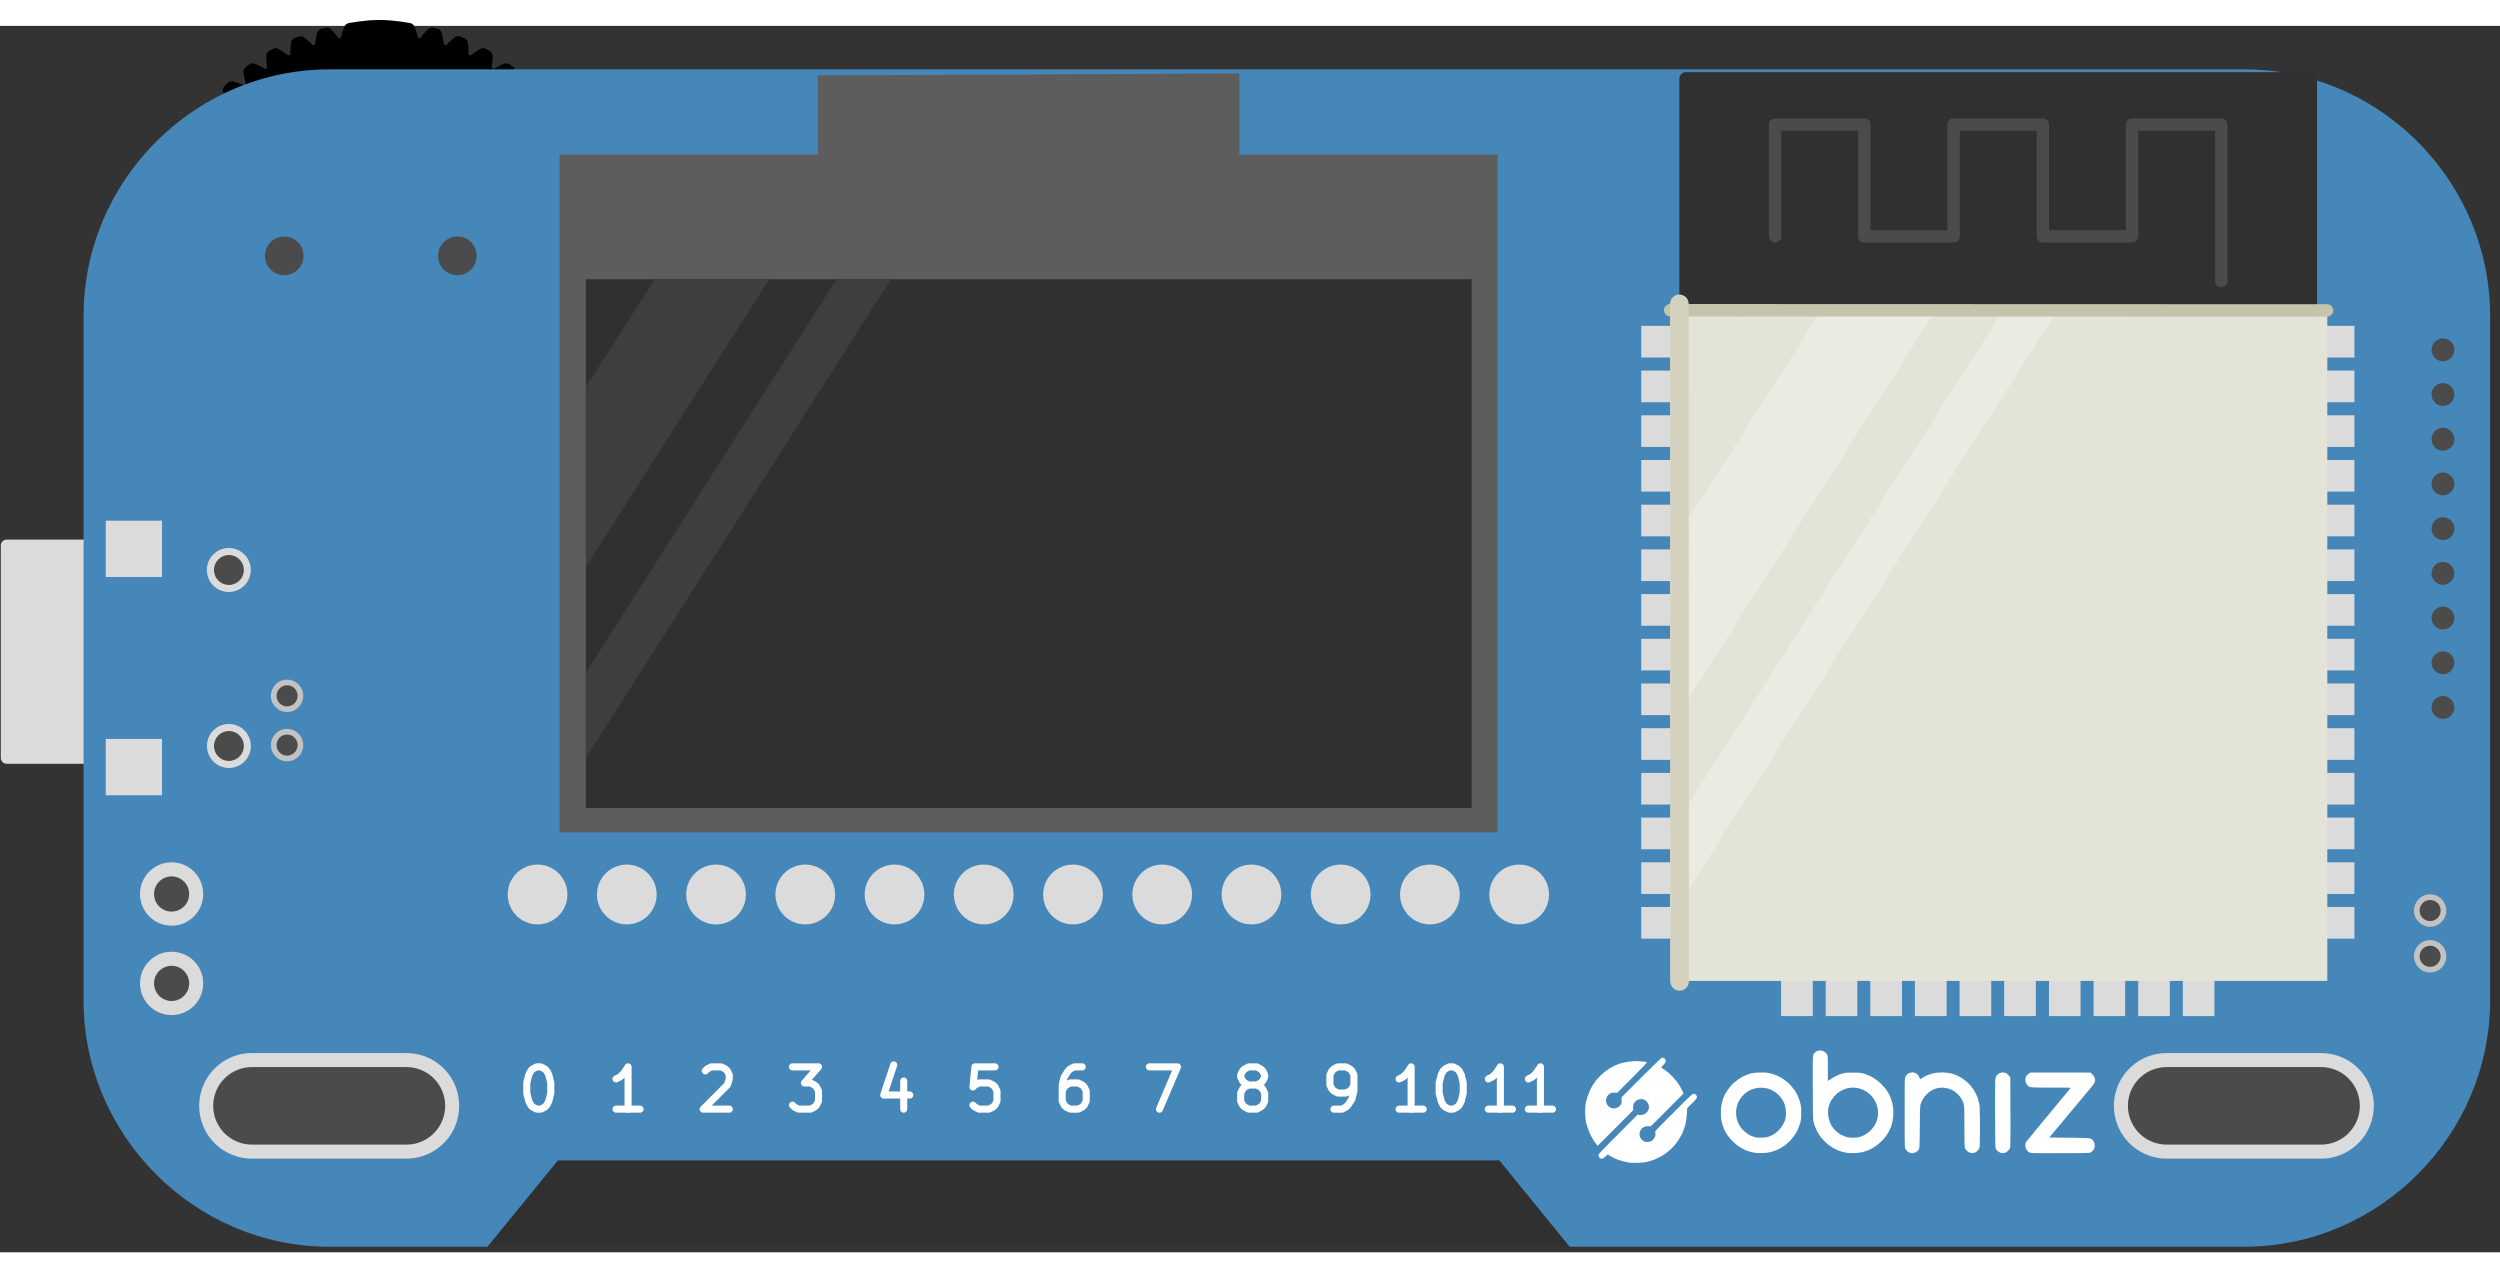<?xml version="1.0" encoding="UTF-8" standalone="no"?>
<!DOCTYPE svg PUBLIC "-//W3C//DTD SVG 1.1//EN" "http://www.w3.org/Graphics/SVG/1.1/DTD/svg11.dtd">
<svg height="36.3mm" width="71.0mm"  viewBox="0 0 212 104" version="1.1" xmlns="http://www.w3.org/2000/svg" xmlns:xlink="http://www.w3.org/1999/xlink" xml:space="preserve" xmlns:serif="http://www.serif.com/" style="fill-rule:evenodd;clip-rule:evenodd;stroke-linecap:round;stroke-linejoin:round;stroke-miterlimit:1.5;">
    <rect x="0" y="0" width="212" height="104" fill="#333333" stroke="none"/>
    <g id="breadboard">
        <g id="connectorTerminals" transform="matrix(1,0,0,1,-322.948,-247.648)">
            <g id="connector11terminal" transform="matrix(1.051,0,0,1.053,72.31,-20.032)">
                <circle cx="361.049" cy="349.92" r="2.409" style="fill:rgb(219,219,219);"/>
            </g>
            <g id="connector10terminal" transform="matrix(1.051,0,0,1.053,72.31,-20.032)">
                <circle cx="353.849" cy="349.92" r="2.409" style="fill:rgb(219,219,219);"/>
            </g>
            <g id="connector9terminal" transform="matrix(1.051,0,0,1.053,72.31,-20.032)">
                <circle cx="346.649" cy="349.92" r="2.409" style="fill:rgb(219,219,219);"/>
            </g>
            <g id="connector8terminal" transform="matrix(1.051,0,0,1.053,72.31,-20.032)">
                <circle cx="339.449" cy="349.92" r="2.409" style="fill:rgb(219,219,219);"/>
            </g>
            <g id="connector7terminal" transform="matrix(1.051,0,0,1.053,72.31,-20.032)">
                <circle cx="332.249" cy="349.92" r="2.409" style="fill:rgb(219,219,219);"/>
            </g>
            <g id="connector6terminal" transform="matrix(1.051,0,0,1.053,72.31,-20.032)">
                <circle cx="325.049" cy="349.92" r="2.409" style="fill:rgb(219,219,219);"/>
            </g>
            <g id="connector5terminal" transform="matrix(1.051,0,0,1.053,72.31,-20.032)">
                <circle cx="317.849" cy="349.92" r="2.409" style="fill:rgb(219,219,219);"/>
            </g>
            <g id="connector4terminal" transform="matrix(1.051,0,0,1.053,72.31,-20.032)">
                <circle cx="310.649" cy="349.92" r="2.409" style="fill:rgb(219,219,219);"/>
            </g>
            <g id="connector3terminal" transform="matrix(1.051,0,0,1.053,72.31,-20.032)">
                <circle cx="303.449" cy="349.92" r="2.409" style="fill:rgb(219,219,219);"/>
            </g>
            <g id="connector2terminal" transform="matrix(1.051,0,0,1.053,72.31,-20.032)">
                <circle cx="296.249" cy="349.92" r="2.409" style="fill:rgb(219,219,219);"/>
            </g>
            <g id="connector1terminal" transform="matrix(1.051,0,0,1.053,72.31,-20.032)">
                <circle cx="289.049" cy="349.92" r="2.409" style="fill:rgb(219,219,219);"/>
            </g>
            <g id="connector0terminal" transform="matrix(1.051,0,0,1.053,72.31,-20.032)">
                <circle cx="281.849" cy="349.92" r="2.409" style="fill:rgb(219,219,219);"/>
            </g>
        </g>
        <g id="connectors" transform="matrix(1,0,0,1,-322.948,-247.648)">
            <g id="connector11pin" transform="matrix(1.051,0,0,1.053,72.31,-20.032)">
                <circle cx="361.049" cy="349.92" r="2.409" style="fill:rgb(219,219,219);"/>
            </g>
            <g id="connector10pin" transform="matrix(1.051,0,0,1.053,72.31,-20.032)">
                <circle cx="353.849" cy="349.92" r="2.409" style="fill:rgb(219,219,219);"/>
            </g>
            <g id="connector9pin" transform="matrix(1.051,0,0,1.053,72.31,-20.032)">
                <circle cx="346.649" cy="349.92" r="2.409" style="fill:rgb(219,219,219);"/>
            </g>
            <g id="connector8pin" transform="matrix(1.051,0,0,1.053,72.31,-20.032)">
                <circle cx="339.449" cy="349.92" r="2.409" style="fill:rgb(219,219,219);"/>
            </g>
            <g id="connector7pin" transform="matrix(1.051,0,0,1.053,72.31,-20.032)">
                <circle cx="332.249" cy="349.92" r="2.409" style="fill:rgb(219,219,219);"/>
            </g>
            <g id="connector6pin" transform="matrix(1.051,0,0,1.053,72.31,-20.032)">
                <circle cx="325.049" cy="349.92" r="2.409" style="fill:rgb(219,219,219);"/>
            </g>
            <g id="connector5pin" transform="matrix(1.051,0,0,1.053,72.31,-20.032)">
                <circle cx="317.849" cy="349.92" r="2.409" style="fill:rgb(219,219,219);"/>
            </g>
            <g id="connector4pin" transform="matrix(1.051,0,0,1.053,72.31,-20.032)">
                <circle cx="310.649" cy="349.92" r="2.409" style="fill:rgb(219,219,219);"/>
            </g>
            <g id="connector3pin" transform="matrix(1.051,0,0,1.053,72.31,-20.032)">
                <circle cx="303.449" cy="349.92" r="2.409" style="fill:rgb(219,219,219);"/>
            </g>
            <g id="connector2pin" transform="matrix(1.051,0,0,1.053,72.31,-20.032)">
                <circle cx="296.249" cy="349.92" r="2.409" style="fill:rgb(219,219,219);"/>
            </g>
            <g id="connector1pin" transform="matrix(1.051,0,0,1.053,72.31,-20.032)">
                <circle cx="289.049" cy="349.92" r="2.409" style="fill:rgb(219,219,219);"/>
            </g>
            <g id="connector0pin" transform="matrix(1.051,0,0,1.053,72.31,-20.032)">
                <circle cx="281.849" cy="349.92" r="2.409" style="fill:rgb(219,219,219);"/>
            </g>
        </g>
        <g id="button" transform="matrix(1,0,0,1,32.176,17.974)">
            <path d="M2.508,-17.719C2.479,-17.723 1.24,-17.974 0,-17.974C-1.24,-17.974 -2.479,-17.723 -2.508,-17.719C-2.665,-17.342 -2.776,-16.952 -2.841,-16.549C-3.132,-16.499 -3.421,-16.442 -3.708,-16.377C-3.922,-16.724 -4.174,-17.042 -4.463,-17.33C-4.576,-17.301 -4.688,-17.271 -4.799,-17.24C-4.906,-16.846 -4.965,-16.445 -4.977,-16.037C-5.258,-15.949 -5.538,-15.855 -5.814,-15.753C-6.072,-16.069 -6.363,-16.351 -6.687,-16.599C-6.795,-16.556 -6.902,-16.511 -7.009,-16.466C-7.063,-16.061 -7.069,-15.656 -7.028,-15.25C-7.295,-15.127 -7.56,-14.996 -7.82,-14.859C-8.117,-15.139 -8.443,-15.381 -8.797,-15.584C-8.898,-15.527 -8.998,-15.469 -9.098,-15.41C-9.099,-15.002 -9.052,-14.599 -8.958,-14.202C-9.207,-14.045 -9.452,-13.881 -9.693,-13.711C-10.024,-13.95 -10.378,-14.147 -10.755,-14.302C-10.848,-14.233 -10.94,-14.162 -11.031,-14.091C-10.979,-13.686 -10.88,-13.293 -10.735,-12.911C-10.962,-12.723 -11.183,-12.529 -11.4,-12.329C-11.759,-12.522 -12.136,-12.671 -12.53,-12.776C-12.613,-12.695 -12.695,-12.613 -12.776,-12.53C-12.671,-12.136 -12.522,-11.759 -12.329,-11.4C-12.529,-11.183 -12.723,-10.962 -12.911,-10.735C-13.293,-10.88 -13.686,-10.979 -14.091,-11.031C-14.162,-10.94 -14.233,-10.848 -14.302,-10.755C-14.147,-10.378 -13.95,-10.024 -13.711,-9.693C-13.881,-9.452 -14.045,-9.207 -14.202,-8.958C-14.599,-9.052 -15.002,-9.099 -15.41,-9.098C-15.469,-8.998 -15.527,-8.898 -15.584,-8.797C-15.381,-8.443 -15.139,-8.117 -14.859,-7.82C-14.996,-7.56 -15.127,-7.295 -15.25,-7.028C-15.656,-7.069 -16.061,-7.063 -16.466,-7.009C-16.511,-6.902 -16.556,-6.795 -16.599,-6.687C-16.351,-6.363 -16.069,-6.072 -15.753,-5.814C-15.855,-5.538 -15.949,-5.258 -16.037,-4.977C-16.445,-4.965 -16.846,-4.906 -17.24,-4.799C-17.271,-4.688 -17.301,-4.576 -17.33,-4.463C-17.042,-4.174 12.671,-12.136 12.776,-12.53C12.695,-12.613 12.613,-12.695 12.53,-12.776C12.136,-12.671 11.759,-12.522 11.4,-12.329C11.183,-12.529 10.962,-12.723 10.735,-12.911C10.88,-13.293 10.979,-13.686 11.031,-14.091C10.94,-14.162 10.848,-14.233 10.755,-14.302C10.378,-14.147 10.024,-13.95 9.693,-13.711C9.452,-13.881 9.207,-14.045 8.958,-14.202C9.052,-14.599 9.099,-15.002 9.098,-15.41C8.998,-15.469 8.898,-15.527 8.797,-15.584C8.443,-15.381 8.117,-15.139 7.82,-14.859C7.56,-14.996 7.295,-15.127 7.028,-15.25C7.069,-15.656 7.063,-16.061 7.009,-16.466C6.902,-16.511 6.795,-16.556 6.687,-16.599C6.363,-16.351 6.072,-16.069 5.814,-15.753C5.538,-15.855 5.258,-15.949 4.977,-16.037C4.965,-16.445 4.906,-16.846 4.799,-17.24C4.688,-17.271 4.576,-17.301 4.463,-17.33C4.174,-17.042 3.922,-16.724 3.708,-16.377C3.421,-16.442 3.132,-16.499 2.841,-16.549C2.776,-16.952 2.665,-17.342 2.508,-17.719Z" style="stroke:black;stroke-width:1px;"/>
        </g>
        <g id="outline" transform="matrix(1,0,0,1,-322.948,-247.648)">
            <g transform="matrix(1,0,0,1,315.331,241.943)">
                <rect x="8.184" y="49.767" width="7.376" height="18.014" style="fill:rgb(219,219,219);stroke:rgb(219,219,219);stroke-width:1px;stroke-linecap:butt;stroke-linejoin:miter;"/>
            </g>
            <g transform="matrix(1.121,0,0,1.031,315.561,231.611)">
                <rect x="43.559" y="105.966" width="81.928" height="9.891" style="fill:rgb(48,48,48);"/>
            </g>
            <g transform="matrix(1.051,0,0,1.053,319.563,239.99)">
                <path d="M204.136,30.615C204.136,30.296 204.129,29.978 204.113,29.662C203.609,19.212 194.86,10.773 184.294,10.773L184.289,10.772L29.806,10.772L29.806,10.773C20.172,10.773 12.048,17.789 10.308,26.948C10.082,28.138 9.963,29.364 9.963,30.615L9.963,30.608L9.963,85.749C9.963,96.634 18.92,105.591 29.806,105.591L29.806,105.588L42.557,105.588L48.23,98.64L124.198,98.64L129.864,105.588L184.289,105.588L184.294,105.591C195.179,105.591 204.136,96.634 204.136,85.749L204.132,85.745L204.132,30.608" style="fill:rgb(70,135,185);"/>
            </g>
        </g>
        <g id="text" transform="matrix(1,0,0,1,-322.948,-247.648)">
            <g transform="matrix(1.051,0,0,1.053,72.31,-47.159)">
                <path d="M353.304,367.207L351.36,367.207" style="fill:rgb(0,132,132);fill-opacity:0;fill-rule:nonzero;stroke:white;stroke-width:0.57px;stroke-miterlimit:4;"/>
            </g>
            <g transform="matrix(1.051,0,0,1.053,72.31,-47.159)">
                <path d="M352.332,367.207L352.332,363.801L352.008,364.291L351.684,364.615L351.36,364.773" style="fill:rgb(0,132,132);fill-opacity:0;fill-rule:nonzero;stroke:white;stroke-width:0.57px;stroke-miterlimit:4;"/>
            </g>
            <g transform="matrix(1.051,0,0,1.053,72.31,-47.159)">
                <path d="M355.406,363.801L355.73,363.801L356.054,363.967L356.213,364.125L356.378,364.449L356.537,365.097L356.537,365.911L356.378,366.559L356.213,366.883L356.054,367.041L355.73,367.207L355.406,367.207L355.082,367.041L354.917,366.883L354.758,366.559L354.593,365.911L354.593,365.097L354.758,364.449L354.917,364.125L355.082,363.967L355.406,363.801" style="fill:rgb(0,132,132);fill-opacity:0;fill-rule:nonzero;stroke:white;stroke-width:0.57px;stroke-miterlimit:4;"/>
            </g>
            <g transform="matrix(1.051,0,0,1.053,72.31,-47.159)">
                <path d="M360.504,367.207L358.56,367.207" style="fill:rgb(0,132,132);fill-opacity:0;fill-rule:nonzero;stroke:white;stroke-width:0.57px;stroke-miterlimit:4;"/>
            </g>
            <g transform="matrix(1.051,0,0,1.053,72.31,-47.159)">
                <path d="M359.532,367.207L359.532,363.801L359.208,364.291L358.884,364.615L358.56,364.773" style="fill:rgb(0,132,132);fill-opacity:0;fill-rule:nonzero;stroke:white;stroke-width:0.57px;stroke-miterlimit:4;"/>
            </g>
            <g transform="matrix(1.051,0,0,1.053,72.31,-47.159)">
                <path d="M363.737,367.207L361.793,367.207" style="fill:rgb(0,132,132);fill-opacity:0;fill-rule:nonzero;stroke:white;stroke-width:0.57px;stroke-miterlimit:4;"/>
            </g>
            <g transform="matrix(1.051,0,0,1.053,72.31,-47.159)">
                <path d="M362.765,367.207L362.765,363.801L362.441,364.291L362.117,364.615L361.793,364.773" style="fill:rgb(0,132,132);fill-opacity:0;fill-rule:nonzero;stroke:white;stroke-width:0.57px;stroke-miterlimit:4;"/>
            </g>
            <g transform="matrix(1.051,0,0,1.053,72.31,-47.159)">
                <path d="M346.104,367.207L346.752,367.207L347.069,367.041L347.234,366.883L347.558,366.393L347.717,365.745L347.717,364.449L347.558,364.125L347.393,363.967L347.069,363.801L346.428,363.801L346.104,363.967L345.938,364.125L345.78,364.449L345.78,365.263L345.938,365.587L346.104,365.745L346.428,365.911L347.069,365.911L347.393,365.745L347.558,365.587L347.717,365.263" style="fill:rgb(0,132,132);fill-opacity:0;fill-rule:nonzero;stroke:white;stroke-width:0.57px;stroke-miterlimit:4;"/>
            </g>
            <g transform="matrix(1.051,0,0,1.053,72.31,-47.159)">
                <path d="M339.228,365.263L338.904,365.097L338.738,364.939L338.58,364.615L338.58,364.449L338.738,364.125L338.904,363.967L339.228,363.801L339.869,363.801L340.193,363.967L340.358,364.125L340.517,364.449L340.517,364.615L340.358,364.939L340.193,365.097L339.869,365.263L339.228,365.263L338.904,365.421L338.738,365.587L338.58,365.911L338.58,366.559L338.738,366.883L338.904,367.041L339.228,367.207L339.869,367.207L340.193,367.041L340.358,366.883L340.517,366.559L340.517,365.911L340.358,365.587L340.193,365.421L339.869,365.263" style="fill:rgb(0,132,132);fill-opacity:0;fill-rule:nonzero;stroke:white;stroke-width:0.57px;stroke-miterlimit:4;"/>
            </g>
            <g transform="matrix(1.051,0,0,1.053,72.31,-47.159)">
                <path d="M331.214,363.801L333.482,363.801L332.028,367.207" style="fill:rgb(0,132,132);fill-opacity:0;fill-rule:nonzero;stroke:white;stroke-width:0.57px;stroke-miterlimit:4;"/>
            </g>
            <g transform="matrix(1.051,0,0,1.053,72.31,-47.159)">
                <path d="M325.793,363.801L325.152,363.801L324.828,363.967L324.662,364.125L324.338,364.615L324.18,365.263L324.18,366.559L324.338,366.883L324.504,367.041L324.828,367.207L325.469,367.207L325.793,367.041L325.958,366.883L326.117,366.559L326.117,365.745L325.958,365.421L325.793,365.263L325.469,365.097L324.828,365.097L324.504,365.263L324.338,365.421L324.18,365.745" style="fill:rgb(0,132,132);fill-opacity:0;fill-rule:nonzero;stroke:white;stroke-width:0.57px;stroke-miterlimit:4;"/>
            </g>
            <g transform="matrix(1.051,0,0,1.053,72.31,-47.159)">
                <path d="M318.758,363.801L317.138,363.801L316.98,365.421L317.138,365.263L317.462,365.097L318.269,365.097L318.593,365.263L318.758,365.421L318.917,365.745L318.917,366.559L318.758,366.883L318.593,367.041L318.269,367.207L317.462,367.207L317.138,367.041L316.98,366.883" style="fill:rgb(0,132,132);fill-opacity:0;fill-rule:nonzero;stroke:white;stroke-width:0.57px;stroke-miterlimit:4;"/>
            </g>
            <g transform="matrix(1.051,0,0,1.053,72.31,-47.159)">
                <path d="M311.393,364.939L311.393,367.207" style="fill:rgb(0,132,132);fill-opacity:0;fill-rule:nonzero;stroke:white;stroke-width:0.57px;stroke-miterlimit:4;"/>
            </g>
            <g transform="matrix(1.051,0,0,1.053,72.31,-47.159)">
                <path d="M310.586,363.643L309.78,366.069L311.882,366.069" style="fill:rgb(0,132,132);fill-opacity:0;fill-rule:nonzero;stroke:white;stroke-width:0.57px;stroke-miterlimit:4;"/>
            </g>
            <g transform="matrix(1.051,0,0,1.053,72.31,-47.159)">
                <path d="M302.414,363.801L304.517,363.801L303.386,365.097L303.869,365.097L304.193,365.263L304.358,365.421L304.517,365.745L304.517,366.559L304.358,366.883L304.193,367.041L303.869,367.207L302.904,367.207L302.58,367.041L302.414,366.883" style="fill:rgb(0,132,132);fill-opacity:0;fill-rule:nonzero;stroke:white;stroke-width:0.57px;stroke-miterlimit:4;"/>
            </g>
            <g transform="matrix(1.051,0,0,1.053,72.31,-47.159)">
                <path d="M295.38,364.125L295.538,363.967L295.862,363.801L296.669,363.801L296.993,363.967L297.158,364.125L297.317,364.449L297.317,364.773L297.158,365.263L295.214,367.207L297.317,367.207" style="fill:rgb(0,132,132);fill-opacity:0;fill-rule:nonzero;stroke:white;stroke-width:0.57px;stroke-miterlimit:4;"/>
            </g>
            <g transform="matrix(1.051,0,0,1.053,72.31,-47.159)">
                <path d="M290.117,367.207L288.18,367.207" style="fill:rgb(0,132,132);fill-opacity:0;fill-rule:nonzero;stroke:white;stroke-width:0.57px;stroke-miterlimit:4;"/>
            </g>
            <g transform="matrix(1.051,0,0,1.053,72.31,-47.159)">
                <path d="M289.152,367.207L289.152,363.801L288.828,364.291L288.504,364.615L288.18,364.773" style="fill:rgb(0,132,132);fill-opacity:0;fill-rule:nonzero;stroke:white;stroke-width:0.57px;stroke-miterlimit:4;"/>
            </g>
            <g transform="matrix(1.051,0,0,1.053,72.31,-47.159)">
                <path d="M281.786,363.801L282.11,363.801L282.434,363.967L282.593,364.125L282.758,364.449L282.917,365.097L282.917,365.911L282.758,366.559L282.593,366.883L282.434,367.041L282.11,367.207L281.786,367.207L281.462,367.041L281.304,366.883L281.138,366.559L280.98,365.911L280.98,365.097L281.138,364.449L281.304,364.125L281.462,363.967L281.786,363.801" style="fill-opacity:0;fill-rule:nonzero;stroke:white;stroke-width:0.57px;stroke-miterlimit:4;"/>
            </g>
        </g>
        <g id="logo" transform="matrix(1,0,0,1,-322.948,-247.648)">
            <g transform="matrix(1.051,0,0,1.053,72.31,-47.159)">
                <path d="M372.773,363.117L372.845,363.204L372.873,363.326L372.873,363.348L372.866,363.412L372.823,363.477L372.751,363.571L372.679,363.65L372.593,363.736L372.535,363.808L372.513,363.852L372.513,363.866L372.557,363.888L372.629,363.938L372.737,364.003L372.83,364.068L373.154,364.327L373.464,364.629L373.752,364.968L373.997,365.32L374.191,365.688L374.205,365.702L374.313,365.947L372.989,367.272L371.664,368.596L371.505,368.582L371.304,368.582L371.124,368.64L370.973,368.74L370.857,368.87L370.785,369.036L370.757,369.216L370.785,369.403L370.85,369.54L370.958,369.676L371.081,369.777L371.16,369.82L371.304,369.849L371.477,369.849L371.642,369.813L371.707,369.784L371.837,369.691L371.937,369.561L372.017,369.41L372.053,369.252L372.038,369.1L372.031,369.072L372.024,369.057L372.024,369.036L372.031,369.014L372.053,368.978L372.081,368.935L372.132,368.877L372.197,368.805L372.29,368.704L372.405,368.582L372.549,368.438L372.729,368.258L372.938,368.042L373.19,367.79L373.485,367.502L373.507,367.48L373.802,367.185L374.061,366.926L374.277,366.71L374.457,366.53L374.609,366.379L374.738,366.264L374.839,366.17L374.918,366.098L374.976,366.048L375.026,366.012L375.062,365.99L375.091,365.976L375.113,365.968L375.127,365.968L375.221,365.983L375.293,366.033L375.329,366.069L375.372,366.134L375.393,366.192L375.393,366.256L375.357,366.336L375.285,366.429L375.185,366.552L375.033,366.703L374.983,366.753L374.601,367.142L374.58,367.567L374.537,368.042L374.45,368.481L374.313,368.899L374.169,369.237L373.91,369.684L373.615,370.087L373.269,370.447L372.888,370.764L372.47,371.03L372.017,371.246L371.527,371.412L371.304,371.462L371.145,371.491L370.937,371.512L370.706,371.527L370.469,371.527L370.231,371.527L370.022,371.52L369.857,371.505L369.835,371.498L369.417,371.404L369.014,371.275L368.64,371.116L368.395,370.98L368.193,370.857L368.006,371.03L367.905,371.116L367.826,371.174L367.761,371.196L367.718,371.196L367.596,371.174L367.509,371.095L367.459,370.98L367.452,370.929L367.452,370.9L367.459,370.879L367.473,370.85L367.502,370.807L367.538,370.756L367.596,370.692L367.668,370.612L367.769,370.504L367.891,370.382L368.042,370.224L368.229,370.036L368.445,369.813L368.705,369.554L369.007,369.259L369.029,369.23L370.598,367.653L370.749,367.675L370.944,367.675L371.124,367.624L371.275,367.538L371.39,367.416L371.477,367.272L371.52,367.113L371.52,366.948L371.469,366.782L371.376,366.631L371.289,366.537L371.117,366.436L370.937,366.393L370.749,366.408L370.569,366.472L370.44,366.573L370.332,366.696L370.267,366.832L370.245,366.998L370.245,367.099L370.26,367.279L368.827,368.719L367.387,370.152L367.293,370.044L367.063,369.727L366.854,369.374L366.674,368.978L366.53,368.568L366.444,368.251L366.408,368.006L366.386,367.725L366.372,367.43L366.379,367.142L366.401,366.876L366.429,366.688L366.566,366.184L366.753,365.709L366.984,365.27L367.272,364.867L367.581,364.528L367.963,364.19L368.373,363.902L368.813,363.679L369.273,363.506L369.756,363.398L370.26,363.348L370.469,363.34L370.67,363.348L370.865,363.355L371.045,363.369L371.203,363.391L371.311,363.412L371.361,363.434L371.347,363.456L371.289,363.528L371.189,363.636L371.052,363.787L370.872,363.967L370.656,364.19L370.397,364.449L370.181,364.672L368.957,365.889L368.733,365.882L368.597,365.882L368.503,365.896L368.424,365.925L368.381,365.947L368.229,366.069L368.121,366.213L368.071,366.379L368.057,366.559L368.093,366.724L368.172,366.883L368.301,367.02L368.438,367.099L368.618,367.149L368.798,367.142L368.978,367.084L369.129,366.984L369.23,366.876L369.273,366.796L369.302,366.724L369.317,366.631L369.317,366.501L369.317,366.494L369.317,366.249L370.901,364.665L371.16,364.406L371.412,364.161L371.649,363.931L371.858,363.715L372.053,363.528L372.218,363.369L372.355,363.24L372.463,363.146L372.528,363.088L372.549,363.074L372.672,363.067L372.773,363.117" style="fill:white;"/>
            </g>
            <g transform="matrix(1.051,0,0,1.053,72.31,-47.159)">
                <path d="M380.945,364.262L381.168,364.291L381.175,364.291L381.6,364.406L382.003,364.572L382.37,364.788L382.716,365.054L383.018,365.356L383.285,365.702L383.501,366.076L383.666,366.48L383.724,366.674L383.753,366.804L383.774,366.919L383.789,367.034L383.803,367.164L383.803,367.862L383.789,367.992L383.774,368.1L383.753,368.208L383.724,368.316L383.587,368.726L383.407,369.1L383.177,369.439L382.946,369.712L382.608,370.029L382.241,370.288L381.845,370.49L381.427,370.641L381.247,370.684L381.06,370.713L380.829,370.735L380.592,370.742L380.361,370.742L380.16,370.735L380.117,370.728L379.685,370.641L379.274,370.497L378.9,370.296L378.54,370.036L378.295,369.813L378.043,369.547L377.834,369.273L377.669,368.985L377.611,368.877L377.489,368.575L377.402,368.28L377.345,367.977L377.323,367.653L378.554,367.653L378.605,367.977L378.713,368.301L378.842,368.553L379.008,368.784L379.224,369L379.476,369.194L379.742,369.345L380.009,369.446L380.059,369.46L380.225,369.489L380.426,369.504L380.642,369.504L380.844,369.489L381.017,369.468L381.06,369.46L381.348,369.36L381.607,369.223L381.859,369.028L381.981,368.913L382.212,368.654L382.377,368.38L382.5,368.1L382.565,367.783L382.579,367.502L382.55,367.149L382.471,366.818L382.327,366.508L382.125,366.22L381.981,366.062L381.708,365.832L381.405,365.659L381.089,365.544L380.743,365.486L380.455,365.479L380.109,365.529L379.793,365.63L379.505,365.774L379.245,365.961L379.022,366.192L378.842,366.444L378.698,366.724L378.605,367.02L378.554,367.336L378.554,367.653L377.323,367.653L377.33,367.185L377.395,366.753L377.51,366.336L377.683,365.954L377.921,365.594L378.209,365.248L378.324,365.133L378.677,364.838L379.058,364.6L379.461,364.42L379.706,364.341L379.915,364.298L380.153,364.269L380.419,364.255L380.693,364.255L380.945,364.262" style="fill:white;"/>
            </g>
            <g transform="matrix(1.051,0,0,1.053,72.31,-47.159)">
                <path d="M385.538,362.512L385.697,362.592L385.826,362.707L385.891,362.808L385.913,362.844L385.927,362.887L385.934,362.937L385.941,363.009L385.949,363.11L385.949,363.24L385.956,363.405L385.956,364.939L386.165,364.795L386.474,364.608L386.805,364.449L387.144,364.334L387.245,364.312L387.338,364.291L387.439,364.276L387.561,364.269L388.382,364.269L388.505,364.276L388.605,364.291L388.699,364.305L388.872,364.348L389.282,364.5L389.649,364.694L389.988,364.932L390.305,365.22L390.607,365.558L390.845,365.911L391.025,366.292L391.154,366.703L391.226,367.135L391.233,367.308L391.233,367.768L391.169,368.208L391.053,368.625L390.873,369.021L390.643,369.388L390.348,369.727L390.261,369.813L389.93,370.101L389.585,370.332L389.225,370.512L388.836,370.641L388.663,370.684L388.476,370.713L388.253,370.735L388.008,370.742L387.777,370.742L387.576,370.735L387.533,370.728L387.101,370.641L386.697,370.497L386.323,370.296L385.963,370.044L385.653,369.756L385.538,369.626L385.416,369.489L385.322,369.367L385.257,369.28L385.113,369.036L384.984,368.762L384.876,368.481L384.825,368.316L384.811,368.265L384.797,368.222L384.789,368.172L384.782,368.114L384.775,368.042L384.768,367.956L384.761,367.848L384.761,367.718L384.753,367.56L384.753,367.524L385.97,367.524L386.006,367.869L386.093,368.193L386.237,368.503L386.424,368.776L386.654,369.021L386.935,369.223L387.245,369.374L387.489,369.46L387.641,369.489L387.835,369.504L388.051,369.504L388.253,369.496L388.425,369.475L388.476,369.46L388.749,369.367L389.016,369.223L389.275,369.043L389.498,368.827L389.678,368.604L389.707,368.553L389.865,368.244L389.966,367.912L390.009,367.581L389.995,367.25L389.916,366.904L389.786,366.588L389.613,366.307L389.397,366.055L389.145,365.846L388.865,365.68L388.562,365.558L388.238,365.486L387.9,365.472L387.569,365.515L387.259,365.608L386.964,365.76L386.69,365.954L386.46,366.184L386.265,366.444L386.179,366.595L386.085,366.818L386.021,367.012L385.985,367.214L385.97,367.43L385.97,367.524L384.753,367.524L384.753,367.358L384.753,367.128L384.746,366.854L384.746,366.523L384.746,366.148L384.746,365.716L384.739,365.493L384.739,365.025L384.739,364.615L384.739,364.262L384.739,363.952L384.739,363.693L384.739,363.477L384.746,363.297L384.746,363.153L384.753,363.038L384.761,362.944L384.775,362.872L384.789,362.815L384.804,362.779L384.825,362.743L384.854,362.714L384.876,362.685L384.905,362.656L385.041,362.548L385.2,362.491L385.373,362.476L385.538,362.512" style="fill:white;"/>
            </g>
            <g transform="matrix(1.051,0,0,1.053,72.31,-47.159)">
                <path d="M395.597,364.276L395.978,364.348L396.345,364.478L396.705,364.665L396.741,364.687L397.087,364.932L397.397,365.227L397.663,365.558L397.879,365.918L398.045,366.3L398.16,366.703L398.196,366.933L398.203,367.034L398.21,367.178L398.21,367.365L398.217,367.596L398.225,367.848L398.225,369.259L398.217,369.518L398.217,369.756L398.21,369.957L398.21,370.123L398.203,370.238L398.196,370.296L398.117,370.461L397.994,370.598L397.836,370.699L397.692,370.742L397.526,370.742L397.368,370.692L397.217,370.605L397.094,370.476L397.015,370.332L397.008,370.303L397.001,370.238L396.993,370.116L396.986,369.928L396.979,369.676L396.979,369.374L396.972,369L396.972,368.596L396.972,368.222L396.972,367.898L396.972,367.632L396.965,367.408L396.965,367.221L396.95,367.07L396.943,366.94L396.921,366.84L396.9,366.746L396.878,366.667L396.842,366.595L396.806,366.516L396.763,366.429L396.59,366.163L396.367,365.932L396.108,365.738L395.827,365.594L395.517,365.508L395.193,365.472L395.157,365.472L394.848,365.5L394.553,365.587L394.272,365.731L394.02,365.918L393.797,366.148L393.609,366.415L393.473,366.717L393.458,366.753L393.444,366.796L393.429,366.847L393.422,366.897L393.415,366.962L393.408,367.041L393.401,367.149L393.393,367.279L393.393,367.444L393.386,367.646L393.386,367.891L393.379,368.193L393.379,368.546L393.372,368.647L393.372,369.021L393.365,369.331L393.365,369.597L393.357,369.813L393.357,369.986L393.35,370.123L393.343,370.224L393.336,370.303L393.329,370.36L393.321,370.396L393.307,370.425L393.307,370.432L393.192,370.584L393.041,370.684L392.868,370.742L392.688,370.749L392.573,370.72L392.407,370.634L392.27,370.497L392.22,370.404L392.205,370.382L392.198,370.353L392.191,370.324L392.184,370.281L392.177,370.231L392.169,370.159L392.162,370.065L392.162,369.95L392.162,369.799L392.155,369.619L392.155,369.396L392.155,369.136L392.155,368.827L392.155,368.474L392.155,368.064L392.155,367.596L392.155,367.495L392.155,367.012L392.155,366.588L392.155,366.22L392.155,365.904L392.155,365.637L392.155,365.407L392.162,365.22L392.162,365.061L392.162,364.939L392.169,364.838L392.177,364.766L392.184,364.708L392.191,364.672L392.198,364.636L392.205,364.615L392.213,364.6L392.328,364.435L392.465,364.32L392.645,364.262L392.789,364.248L392.976,364.276L393.134,364.363L393.264,364.492L393.35,364.665L393.357,364.694L393.393,364.809L393.609,364.672L393.955,364.485L394.322,364.356L394.718,364.276L395.15,364.248L395.179,364.248L395.597,364.276" style="fill:white;"/>
            </g>
            <g transform="matrix(1.051,0,0,1.053,72.339,-47.159)">
                <path d="M400.241,364.276L400.406,364.363L400.543,364.507L400.557,364.528L400.651,364.658L400.658,367.416L400.665,367.948L400.665,368.834L400.658,369.194L400.658,369.756L400.651,369.957L400.651,370.108L400.644,370.216L400.637,370.281L400.637,370.303L400.572,370.432L400.471,370.555L400.349,370.663L400.219,370.728L400.212,370.728L400.089,370.749L399.981,370.749L399.873,370.72L399.845,370.713L399.693,370.634L399.557,370.512L399.485,370.404L399.477,370.382L399.463,370.346L399.456,370.31L399.456,370.245L399.449,370.166L399.441,370.058L399.441,369.928L399.434,369.756L399.434,369.554L399.434,369.309L399.427,369.021L399.427,368.683L399.427,368.287L399.427,367.84L399.42,367.596L399.42,367.034L399.42,366.537L399.42,366.098L399.42,365.724L399.427,365.407L399.427,365.148L399.434,364.953L399.441,364.816L399.449,364.744L399.449,364.737L399.513,364.55L399.629,364.406L399.78,364.305L399.967,364.255L400.046,364.248L400.241,364.276" style="fill:white;"/>
            </g>
            <g transform="matrix(1.051,0,0,1.053,72.31,-47.159)">
                <path d="M403.97,364.255L404.755,364.255L407.145,364.262L407.261,364.363L407.397,364.507L407.484,364.68L407.513,364.788L407.52,364.874L407.513,364.953L407.484,365.04L407.433,365.14L407.347,365.263L407.239,365.407L407.088,365.594L407.045,365.644L406.951,365.752L406.821,365.911L406.663,366.098L406.476,366.321L406.267,366.566L406.044,366.832L405.806,367.12L405.561,367.408L405.317,367.704L405.223,367.819L403.819,369.489L405.446,369.511L405.813,369.511L406.13,369.518L406.389,369.518L406.605,369.525L406.778,369.532L406.915,369.54L407.023,369.547L407.109,369.561L407.167,369.576L407.217,369.597L407.253,369.626L407.325,369.698L407.426,369.842L407.477,369.993L407.484,370.166L407.484,370.188L407.469,370.31L407.448,370.396L407.39,370.483L407.376,370.497L407.297,370.591L407.203,370.663L407.174,370.684L407.153,370.692L407.131,370.706L407.095,370.713L407.052,370.72L406.994,370.728L406.908,370.735L406.8,370.735L406.663,370.742L406.497,370.742L406.289,370.742L406.037,370.749L405.734,370.749L405.381,370.749L404.978,370.749L404.741,370.749L404.287,370.749L403.891,370.756L403.553,370.756L403.265,370.749L403.02,370.749L402.825,370.749L402.66,370.742L402.53,370.742L402.437,370.735L402.365,370.728L402.314,370.72L402.285,370.713L402.12,370.627L401.997,370.49L401.918,370.324L401.889,370.137L401.897,370.022L401.918,369.921L401.925,369.892L401.954,369.856L402.019,369.777L402.113,369.655L402.242,369.496L402.401,369.302L402.581,369.079L402.782,368.827L403.013,368.553L403.25,368.265L403.509,367.956L403.761,367.653L404.021,367.336L404.273,367.034L404.517,366.746L404.733,366.48L404.935,366.235L405.115,366.026L405.266,365.839L405.389,365.695L405.475,365.58L405.533,365.508L405.554,365.486L405.518,365.486L405.432,365.479L405.295,365.479L405.115,365.472L404.892,365.472L404.64,365.472L404.352,365.472L404.049,365.472L403.97,365.472L403.596,365.472L403.286,365.472L403.027,365.464L402.811,365.464L402.638,365.457L402.501,365.45L402.386,365.443L402.307,365.428L402.242,365.414L402.192,365.392L402.149,365.364L402.113,365.335L402.084,365.306L401.976,365.169L401.911,365.004L401.889,364.824L401.918,364.658L401.933,364.615L401.983,364.528L402.069,364.435L402.17,364.341L402.257,364.284L402.3,364.262L402.444,364.262L402.595,364.255L403.97,364.255" style="fill:white;"/>
            </g>
        </g>
        <g id="holes" transform="matrix(1,0,0,1,-322.948,-247.648)">
            <g transform="matrix(1.051,0,0,1.053,72.31,-47.159)">
                <path d="M413.287,366.94L425.757,366.94" style="fill:rgb(219,219,219);fill-opacity:0;fill-rule:nonzero;stroke:rgb(219,219,219);stroke-width:8.5px;stroke-miterlimit:4;"/>
            </g>
            <g transform="matrix(1.051,0,0,1.053,72.31,-47.159)">
                <circle cx="281.849" cy="349.92" r="2.409" style="fill:rgb(219,219,219);"/>
            </g>
            <g transform="matrix(1.051,0,0,1.053,72.31,-47.159)">
                <circle cx="289.049" cy="349.92" r="2.409" style="fill:rgb(219,219,219);"/>
            </g>
            <g transform="matrix(1.051,0,0,1.053,72.31,-47.159)">
                <circle cx="296.249" cy="349.92" r="2.409" style="fill:rgb(219,219,219);"/>
            </g>
            <g transform="matrix(1.051,0,0,1.053,72.31,-47.159)">
                <circle cx="303.449" cy="349.92" r="2.409" style="fill:rgb(219,219,219);"/>
            </g>
            <g transform="matrix(1.051,0,0,1.053,72.31,-47.159)">
                <circle cx="310.649" cy="349.92" r="2.409" style="fill:rgb(219,219,219);"/>
            </g>
            <g transform="matrix(1.051,0,0,1.053,72.31,-47.159)">
                <circle cx="317.849" cy="349.92" r="2.409" style="fill:rgb(219,219,219);"/>
            </g>
            <g transform="matrix(1.051,0,0,1.053,72.31,-47.159)">
                <circle cx="361.049" cy="349.92" r="2.409" style="fill:rgb(219,219,219);"/>
            </g>
            <g transform="matrix(1.051,0,0,1.053,72.31,-47.159)">
                <circle cx="353.849" cy="349.92" r="2.409" style="fill:rgb(219,219,219);"/>
            </g>
            <g transform="matrix(1.051,0,0,1.053,72.31,-47.159)">
                <circle cx="346.649" cy="349.92" r="2.409" style="fill:rgb(219,219,219);"/>
            </g>
            <g transform="matrix(1.051,0,0,1.053,72.31,-47.159)">
                <circle cx="339.449" cy="349.92" r="2.409" style="fill:rgb(219,219,219);"/>
            </g>
            <g transform="matrix(1.051,0,0,1.053,72.31,-47.159)">
                <circle cx="332.249" cy="349.92" r="2.409" style="fill:rgb(219,219,219);"/>
            </g>
            <g transform="matrix(1.051,0,0,1.053,72.31,-47.159)">
                <circle cx="325.049" cy="349.92" r="2.409" style="fill:rgb(219,219,219);"/>
            </g>
            <g transform="matrix(1.051,0,0,1.053,72.31,-47.159)">
                <circle cx="252.322" cy="357.08" r="2.551" style="fill:rgb(219,219,219);"/>
            </g>
            <g transform="matrix(1.051,0,0,1.053,72.31,-47.159)">
                <circle cx="252.322" cy="349.88" r="2.551" style="fill:rgb(219,219,219);"/>
            </g>
            <g transform="matrix(1.051,0,0,1.053,-11.285,-14.78)">
                <g transform="matrix(1,0,0,1,79.531,-30.749)">
                    <path d="M251.553,341.928L247.017,341.928L247.017,337.392L251.553,337.392L251.553,341.928" style="fill:rgb(219,219,219);"/>
                </g>
                <g transform="matrix(1,0,0,1,79.531,-30.749)">
                    <path d="M251.553,324.352L247.017,324.352L247.017,319.816L251.553,319.816L251.553,324.352" style="fill:rgb(219,219,219);"/>
                </g>
                <g transform="matrix(1,0,0,1,79.531,-30.749)">
                    <circle cx="256.946" cy="323.787" r="1.772" style="fill:rgb(219,219,219);"/>
                </g>
            </g>
            <g transform="matrix(1.051,0,0,1.053,72.31,-47.159)">
                <circle cx="256.946" cy="337.96" r="1.772" style="fill:rgb(219,219,219);"/>
            </g>
            <g transform="matrix(1.051,0,0,1.053,72.31,-47.159)">
                <path d="M258.797,366.94L271.274,366.94" style="fill:rgb(219,219,219);fill-opacity:0;fill-rule:nonzero;stroke:rgb(219,219,219);stroke-width:8.5px;stroke-miterlimit:4;"/>
            </g>
            <g transform="matrix(1.051,0,0,1.053,-11.285,-14.78)">
                <g transform="matrix(1,0,0,1,79.531,-30.749)">
                    <path d="M422.784,306.677L422.784,304.128L428.45,304.128L428.45,306.677L422.784,306.677" style="fill:rgb(219,219,219);"/>
                </g>
                <g transform="matrix(1,0,0,1,79.531,-30.749)">
                    <path d="M422.784,310.277L422.784,307.728L428.45,307.728L428.45,310.277L422.784,310.277" style="fill:rgb(219,219,219);"/>
                </g>
                <g transform="matrix(1,0,0,1,79.531,-30.749)">
                    <path d="M422.784,313.877L422.784,311.328L428.45,311.328L428.45,313.877L422.784,313.877" style="fill:rgb(219,219,219);"/>
                </g>
                <g transform="matrix(1,0,0,1,79.531,-30.749)">
                    <path d="M422.784,317.476L422.784,314.928L428.45,314.928L428.45,317.476L422.784,317.476" style="fill:rgb(219,219,219);"/>
                </g>
                <g transform="matrix(1,0,0,1,79.531,-30.749)">
                    <path d="M422.784,321.076L422.784,318.528L428.45,318.528L428.45,321.076L422.784,321.076" style="fill:rgb(219,219,219);"/>
                </g>
                <g transform="matrix(1,0,0,1,79.531,-30.749)">
                    <path d="M422.784,324.676L422.784,322.128L428.45,322.128L428.45,324.676L422.784,324.676" style="fill:rgb(219,219,219);"/>
                </g>
                <g transform="matrix(1,0,0,1,79.531,-30.749)">
                    <path d="M422.784,328.276L422.784,325.728L428.45,325.728L428.45,328.276L422.784,328.276" style="fill:rgb(219,219,219);"/>
                </g>
                <g transform="matrix(1,0,0,1,79.531,-30.749)">
                    <path d="M422.784,331.876L422.784,329.328L428.45,329.328L428.45,331.876L422.784,331.876" style="fill:rgb(219,219,219);"/>
                </g>
                <g transform="matrix(1,0,0,1,79.531,-30.749)">
                    <path d="M422.784,335.476L422.784,332.928L428.45,332.928L428.45,335.476L422.784,335.476" style="fill:rgb(219,219,219);"/>
                </g>
                <g transform="matrix(1,0,0,1,79.531,-30.749)">
                    <path d="M422.784,339.076L422.784,336.528L428.45,336.528L428.45,339.076L422.784,339.076" style="fill:rgb(219,219,219);"/>
                </g>
                <g transform="matrix(1,0,0,1,79.531,-30.749)">
                    <path d="M422.784,342.676L422.784,340.128L428.45,340.128L428.45,342.676L422.784,342.676" style="fill:rgb(219,219,219);"/>
                </g>
                <g transform="matrix(1,0,0,1,79.531,-30.749)">
                    <path d="M422.784,346.276L422.784,343.728L428.45,343.728L428.45,346.276L422.784,346.276" style="fill:rgb(219,219,219);"/>
                </g>
                <g transform="matrix(1,0,0,1,79.531,-30.749)">
                    <path d="M422.784,349.876L422.784,347.328L428.45,347.328L428.45,349.876L422.784,349.876" style="fill:rgb(219,219,219);"/>
                </g>
                <g transform="matrix(1,0,0,1,79.531,-30.749)">
                    <path d="M422.784,353.476L422.784,350.928L428.45,350.928L428.45,353.476L422.784,353.476" style="fill:rgb(219,219,219);"/>
                </g>
                <g transform="matrix(1,0,0,1,79.531,-30.749)">
                    <path d="M414.605,359.712L414.605,354.045L417.153,354.045L417.153,359.712L414.605,359.712" style="fill:rgb(219,219,219);"/>
                </g>
                <g transform="matrix(1,0,0,1,79.531,-30.749)">
                    <path d="M411.005,359.712L411.005,354.045L413.553,354.045L413.553,359.712L411.005,359.712" style="fill:rgb(219,219,219);"/>
                </g>
                <g transform="matrix(1,0,0,1,79.531,-30.749)">
                    <path d="M407.405,359.712L407.405,354.045L409.953,354.045L409.953,359.712L407.405,359.712" style="fill:rgb(219,219,219);"/>
                </g>
                <g transform="matrix(1,0,0,1,79.531,-30.749)">
                    <path d="M403.805,359.712L403.805,354.045L406.353,354.045L406.353,359.712L403.805,359.712" style="fill:rgb(219,219,219);"/>
                </g>
                <g transform="matrix(1,0,0,1,79.531,-30.749)">
                    <path d="M400.19,359.712L400.19,354.045L402.746,354.045L402.746,359.712L400.19,359.712" style="fill:rgb(219,219,219);"/>
                </g>
                <g transform="matrix(1,0,0,1,79.531,-30.749)">
                    <path d="M396.59,359.712L396.59,354.045L399.146,354.045L399.146,359.712L396.59,359.712" style="fill:rgb(219,219,219);"/>
                </g>
                <g transform="matrix(1,0,0,1,79.531,-30.749)">
                    <path d="M392.99,359.712L392.99,354.045L395.546,354.045L395.546,359.712L392.99,359.712" style="fill:rgb(219,219,219);"/>
                </g>
                <g transform="matrix(1,0,0,1,79.531,-30.749)">
                    <path d="M389.39,359.712L389.39,354.045L391.946,354.045L391.946,359.712L389.39,359.712" style="fill:rgb(219,219,219);"/>
                </g>
                <g transform="matrix(1,0,0,1,79.531,-30.749)">
                    <path d="M385.79,359.712L385.79,354.045L388.346,354.045L388.346,359.712L385.79,359.712" style="fill:rgb(219,219,219);"/>
                </g>
                <g transform="matrix(1,0,0,1,79.531,-30.749)">
                    <path d="M382.19,359.712L382.19,354.045L384.746,354.045L384.746,359.712L382.19,359.712" style="fill:rgb(219,219,219);"/>
                </g>
                <g transform="matrix(1,0,0,1,79.531,-30.749)">
                    <path d="M370.908,353.476L370.908,350.928L376.581,350.928L376.581,353.476L370.908,353.476" style="fill:rgb(219,219,219);"/>
                </g>
                <g transform="matrix(1,0,0,1,79.531,-30.749)">
                    <path d="M370.908,349.876L370.908,347.328L376.581,347.328L376.581,349.876L370.908,349.876" style="fill:rgb(219,219,219);"/>
                </g>
                <g transform="matrix(1,0,0,1,79.531,-30.749)">
                    <path d="M370.908,346.276L370.908,343.728L376.581,343.728L376.581,346.276L370.908,346.276" style="fill:rgb(219,219,219);"/>
                </g>
                <g transform="matrix(1,0,0,1,79.531,-30.749)">
                    <path d="M370.908,342.676L370.908,340.128L376.581,340.128L376.581,342.676L370.908,342.676" style="fill:rgb(219,219,219);"/>
                </g>
                <g transform="matrix(1,0,0,1,79.531,-30.749)">
                    <path d="M370.908,339.076L370.908,336.528L376.581,336.528L376.581,339.076L370.908,339.076" style="fill:rgb(219,219,219);"/>
                </g>
                <g transform="matrix(1,0,0,1,79.531,-30.749)">
                    <path d="M370.908,335.476L370.908,332.928L376.581,332.928L376.581,335.476L370.908,335.476" style="fill:rgb(219,219,219);"/>
                </g>
                <g transform="matrix(1,0,0,1,79.531,-30.749)">
                    <path d="M370.908,331.876L370.908,329.328L376.581,329.328L376.581,331.876L370.908,331.876" style="fill:rgb(219,219,219);"/>
                </g>
                <g transform="matrix(1,0,0,1,79.531,-30.749)">
                    <path d="M370.908,328.276L370.908,325.728L376.581,325.728L376.581,328.276L370.908,328.276" style="fill:rgb(219,219,219);"/>
                </g>
                <g transform="matrix(1,0,0,1,79.531,-30.749)">
                    <path d="M370.908,324.676L370.908,322.128L376.581,322.128L376.581,324.676L370.908,324.676" style="fill:rgb(219,219,219);"/>
                </g>
                <g transform="matrix(1,0,0,1,79.531,-30.749)">
                    <path d="M370.908,321.076L370.908,318.528L376.581,318.528L376.581,321.076L370.908,321.076" style="fill:rgb(219,219,219);"/>
                </g>
                <g transform="matrix(1,0,0,1,79.531,-30.749)">
                    <path d="M370.908,317.476L370.908,314.928L376.581,314.928L376.581,317.476L370.908,317.476" style="fill:rgb(219,219,219);"/>
                </g>
                <g transform="matrix(1,0,0,1,79.531,-30.749)">
                    <path d="M370.908,313.877L370.908,311.328L376.581,311.328L376.581,313.877L370.908,313.877" style="fill:rgb(219,219,219);"/>
                </g>
                <g transform="matrix(1,0,0,1,79.531,-30.749)">
                    <path d="M370.908,310.277L370.908,307.728L376.581,307.728L376.581,310.277L370.908,310.277" style="fill:rgb(219,219,219);"/>
                </g>
                <g transform="matrix(1,0,0,1,79.531,-30.749)">
                    <path d="M370.908,306.677L370.908,304.128L376.581,304.128L376.581,306.677L370.908,306.677" style="fill:rgb(219,219,219);"/>
                </g>
            </g>
            <g transform="matrix(1.051,0,0,1.053,72.31,-47.159)">
                <circle cx="261.638" cy="337.889" r="1.304" style="fill:rgb(194,194,194);"/>
            </g>
            <g transform="matrix(1.051,0,0,1.053,72.31,-47.159)">
                <circle cx="261.638" cy="333.921" r="1.304" style="fill:rgb(194,194,194);"/>
            </g>
            <g transform="matrix(1.051,0,0,1.053,72.31,-47.159)">
                <circle cx="434.551" cy="354.897" r="1.304" style="fill:rgb(194,194,194);"/>
            </g>
            <g transform="matrix(1.051,0,0,1.053,72.31,-47.159)">
                <circle cx="434.551" cy="351.212" r="1.304" style="fill:rgb(194,194,194);"/>
            </g>
            <g transform="matrix(1.051,0,0,1.053,72.31,-47.159)">
                <path d="M413.287,366.94L425.757,366.94" style="fill:rgb(75,75,75);fill-opacity:0;fill-rule:nonzero;stroke:rgb(75,75,75);stroke-width:6.24px;stroke-miterlimit:4;"/>
            </g>
            <g transform="matrix(1.051,0,0,1.053,72.31,-47.159)">
                <circle cx="261.638" cy="337.889" r="0.85" style="fill:rgb(75,75,75);"/>
            </g>
            <g transform="matrix(1.051,0,0,1.053,72.31,-47.159)">
                <circle cx="261.638" cy="333.921" r="0.85" style="fill:rgb(75,75,75);"/>
            </g>
            <g transform="matrix(1.051,0,0,1.053,72.31,-47.159)">
                <circle cx="434.551" cy="354.897" r="0.85" style="fill:rgb(75,75,75);"/>
            </g>
            <g transform="matrix(1.051,0,0,1.053,72.31,-47.159)">
                <circle cx="434.551" cy="351.212" r="0.85" style="fill:rgb(75,75,75);"/>
            </g>
            <g transform="matrix(1.051,0,0,1.053,72.31,-47.159)">
                <circle cx="435.585" cy="334.857" r="0.921" style="fill:rgb(75,75,75);"/>
            </g>
            <g transform="matrix(1.051,0,0,1.053,72.31,-47.159)">
                <circle cx="435.585" cy="331.257" r="0.921" style="fill:rgb(75,75,75);"/>
            </g>
            <g transform="matrix(1.051,0,0,1.053,72.31,-47.159)">
                <circle cx="435.585" cy="327.657" r="0.921" style="fill:rgb(75,75,75);"/>
            </g>
            <g transform="matrix(1.051,0,0,1.053,72.31,-47.159)">
                <circle cx="435.585" cy="324.057" r="0.921" style="fill:rgb(75,75,75);"/>
            </g>
            <g transform="matrix(1.051,0,0,1.053,72.31,-47.159)">
                <circle cx="435.585" cy="320.457" r="0.921" style="fill:rgb(75,75,75);"/>
            </g>
            <g transform="matrix(1.051,0,0,1.053,72.31,-47.159)">
                <circle cx="435.585" cy="316.857" r="0.921" style="fill:rgb(75,75,75);"/>
            </g>
            <g transform="matrix(1.051,0,0,1.053,72.31,-47.159)">
                <circle cx="435.585" cy="313.257" r="0.921" style="fill:rgb(75,75,75);"/>
            </g>
            <g transform="matrix(1.051,0,0,1.053,72.31,-47.159)">
                <circle cx="435.585" cy="309.657" r="0.921" style="fill:rgb(75,75,75);"/>
            </g>
            <g transform="matrix(1.051,0,0,1.053,72.31,-47.159)">
                <circle cx="435.585" cy="306.057" r="0.921" style="fill:rgb(75,75,75);"/>
            </g>
            <g transform="matrix(1.051,0,0,1.053,71.26,-47.159)">
                <circle cx="276.378" cy="298.488" r="1.559" style="fill:rgb(75,75,75);"/>
            </g>
            <g transform="matrix(1.051,0,0,1.053,56.579,-47.159)">
                <circle cx="276.378" cy="298.488" r="1.559" style="fill:rgb(75,75,75);"/>
            </g>
            <g transform="matrix(1.051,0,0,1.053,72.31,-47.159)">
                <circle cx="252.322" cy="357.08" r="1.417" style="fill:rgb(75,75,75);"/>
            </g>
            <g transform="matrix(1.051,0,0,1.053,72.31,-47.159)">
                <circle cx="252.322" cy="349.88" r="1.417" style="fill:rgb(75,75,75);"/>
            </g>
            <g transform="matrix(1.051,0,0,1.053,72.31,-47.159)">
                <circle cx="256.946" cy="323.787" r="1.205" style="fill:rgb(75,75,75);"/>
            </g>
            <g transform="matrix(1.051,0,0,1.053,72.31,-47.159)">
                <circle cx="256.946" cy="337.96" r="1.205" style="fill:rgb(75,75,75);"/>
            </g>
            <g transform="matrix(1.051,0,0,1.053,72.31,-47.159)">
                <path d="M258.797,366.94L271.274,366.94" style="fill:rgb(75,75,75);fill-opacity:0;fill-rule:nonzero;stroke:rgb(75,75,75);stroke-width:6.24px;stroke-miterlimit:4;"/>
            </g>
        </g>
        <g id="display" transform="matrix(1,0,0,1,-322.948,-247.648)">
            <g transform="matrix(1.051,0,0,1.053,319.563,239.99)">
                <path d="M103.217,11.103L103.217,17.626L124.054,17.626L124.054,72.224L48.367,72.224L48.367,17.626L69.204,17.626L69.204,11.258" style="fill:rgb(93,93,93);"/>
            </g>
            <g transform="matrix(1.219,0,0,1.412,305.093,220.488)">
                <path d="M55.402,34.453L117.026,34.453L117.026,66.212L55.402,66.212L55.402,34.453" style="fill:rgb(48,48,48);"/>
            </g>
            <g transform="matrix(1.051,0,0,1.053,328.165,245.997)">
                <path d="M42.306,45.145L42.306,30.668L47.859,21.969L57.1,21.969L42.306,45.145Z" style="fill:rgb(62,62,62);"/>
            </g>
            <g transform="matrix(1.051,0,0,1.053,328.165,245.997)">
                <path d="M42.306,60.524L42.306,53.657L62.533,21.969L66.916,21.969L42.306,60.524Z" style="fill:rgb(62,62,62);"/>
            </g>
        </g>
        <g transform="matrix(1,0,0,1,-322.948,-247.648)">
            <g transform="matrix(1.051,0,0,1.198,319.563,238.083)">
                <path d="M189.674,29.621L189.674,11.758L139.217,11.758L139.217,29.621" style="fill:rgb(48,48,48);stroke:rgb(48,48,48);stroke-width:1px;stroke-miterlimit:4;"/>
            </g>
            <g transform="matrix(1.051,0,0,1.053,319.563,239.99)">
                <path d="M182.446,27.821L182.446,15.221L175.246,15.221L175.246,24.221L168.046,24.221L168.046,15.221L160.846,15.221L160.846,24.221L153.646,24.221L153.646,15.221L146.446,15.221L146.446,24.221" style="fill:rgb(0,132,132);fill-opacity:0;stroke:rgb(75,75,75);stroke-width:1px;stroke-miterlimit:4;"/>
            </g>
            <g transform="matrix(1.04,0,0,1.041,321.102,240.337)">
                <rect x="137.982" y="30.148" width="53.558" height="54.671" style="fill:rgb(228,227,215);"/>
            </g>
            <g transform="matrix(1.051,0,0,1.053,328.165,245.997)">
                <path d="M129.799,58.046L129.799,43.569L142.007,24.444L151.248,24.444L129.799,58.046Z" style="fill:rgb(236,235,226);"/>
            </g>
            <g transform="matrix(1.051,0,0,1.053,328.165,245.997)">
                <path d="M129.799,73.425L129.799,66.558L156.681,24.444L161.064,24.444L129.799,73.425Z" style="fill:rgb(236,235,226);"/>
            </g>
            <g transform="matrix(1.051,0,0,1.053,319.563,239.99)">
                <path d="M190.982,30.188L137.978,30.17" style="fill:none;stroke:rgb(197,195,170);stroke-width:1px;stroke-linecap:butt;stroke-linejoin:miter;"/>
            </g>
            <g transform="matrix(1.051,0,0,1.053,319.563,239.99)">
                <path d="M138.722,29.659L138.741,84.221" style="fill:none;stroke:rgb(212,210,191);stroke-width:1.5px;stroke-linecap:butt;stroke-linejoin:miter;"/>
            </g>
        </g>
    </g>
</svg>
